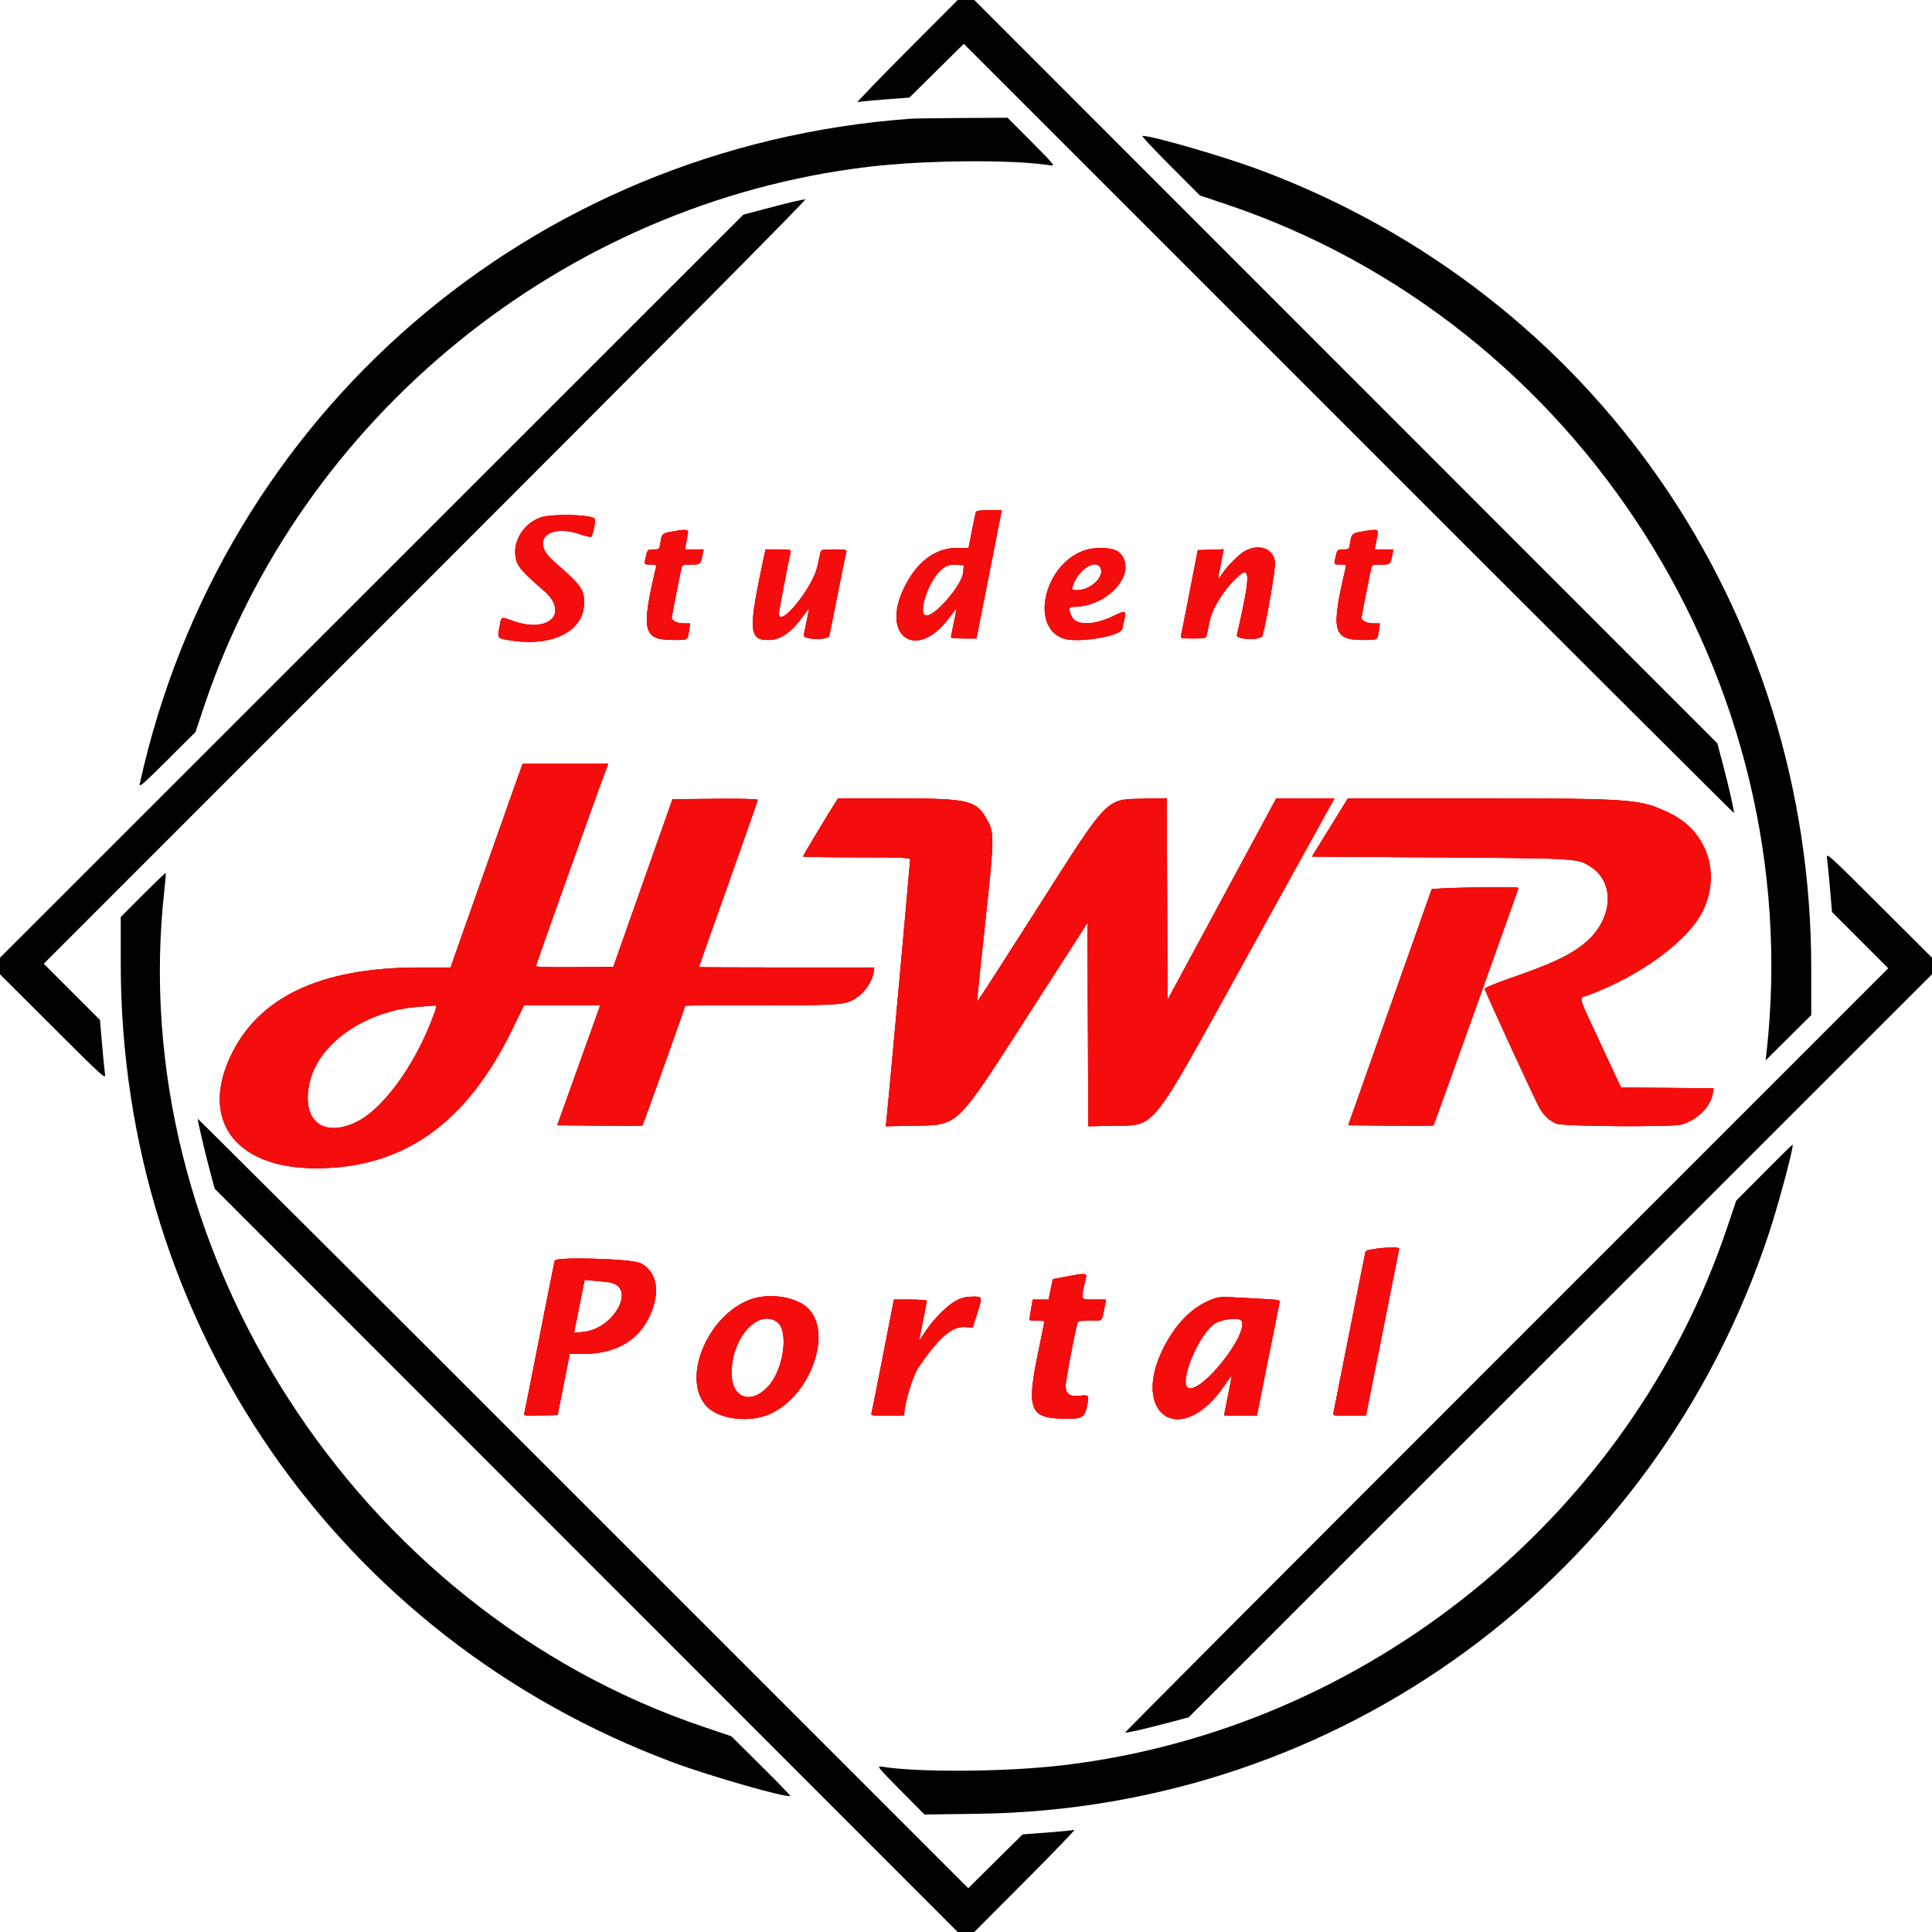 <svg id="svg" version="1.1" xmlns="http://www.w3.org/2000/svg" xmlns:xlink="http://www.w3.org/1999/xlink" width="400" height="400" viewBox="0, 0, 400,400"><g id="svgg"><path id="path0" d="M202.036 106.016 C 201.964 106.230,201.597 107.988,201.221 109.922 L 200.537 113.438 198.131 113.438 C 193.603 113.438,189.773 116.340,187.150 121.759 C 182.291 131.797,189.777 136.892,196.400 128.055 C 197.257 126.913,197.983 126.004,198.016 126.037 C 198.048 126.069,197.810 127.361,197.487 128.907 C 197.164 130.453,196.894 131.824,196.887 131.953 C 196.881 132.082,198.060 132.188,199.509 132.188 L 202.143 132.188 202.483 130.547 C 202.670 129.645,203.852 123.668,205.108 117.266 L 207.393 105.625 204.780 105.625 C 202.969 105.625,202.128 105.745,202.036 106.016 M111.744 107.192 C 108.090 108.619,105.945 112.479,106.878 115.951 C 107.271 117.414,108.362 118.624,112.577 122.274 C 117.951 126.926,113.618 131.230,106.241 128.569 C 103.645 127.633,103.842 127.555,103.440 129.676 C 102.968 132.165,102.923 132.095,105.240 132.509 C 114.122 134.096,120.924 130.772,120.924 124.844 C 120.924 121.973,120.354 121.192,114.582 116.154 C 109.766 111.949,113.446 108.317,120.176 110.632 C 121.187 110.979,122.178 111.200,122.380 111.123 C 122.669 111.012,123.284 108.237,123.184 107.500 C 123.051 106.527,114.067 106.285,111.744 107.192 M139.063 110.072 C 137.113 110.424,137.007 110.529,136.727 112.395 C 136.528 113.725,136.502 113.750,135.314 113.750 C 134.039 113.750,134.009 113.786,133.592 115.859 C 133.388 116.873,133.390 116.875,134.669 116.875 C 135.838 116.875,135.935 116.936,135.783 117.578 C 132.702 130.611,133.136 132.465,139.278 132.489 C 142.492 132.501,142.357 132.578,142.661 130.547 L 142.883 129.063 141.464 129.063 C 140.154 129.063,139.063 128.506,139.063 127.839 C 139.063 127.592,140.794 118.853,141.096 117.578 C 141.245 116.947,141.451 116.875,143.110 116.875 C 145.097 116.875,145.034 116.931,145.470 114.766 L 145.675 113.750 143.740 113.750 L 141.805 113.750 142.023 112.578 C 142.142 111.934,142.316 111.020,142.409 110.547 C 142.603 109.560,142.208 109.504,139.063 110.072 M281.875 110.072 C 279.926 110.424,279.820 110.529,279.540 112.395 C 279.340 113.725,279.314 113.750,278.127 113.750 C 276.852 113.750,276.822 113.786,276.405 115.859 C 276.201 116.873,276.203 116.875,277.481 116.875 C 278.650 116.875,278.747 116.936,278.596 117.578 C 275.514 130.611,275.949 132.465,282.091 132.489 C 285.304 132.501,285.170 132.578,285.474 130.547 L 285.696 129.063 284.277 129.063 C 282.966 129.063,281.875 128.506,281.875 127.839 C 281.875 127.592,283.607 118.853,283.908 117.578 C 284.057 116.947,284.264 116.875,285.922 116.875 C 287.910 116.875,287.847 116.931,288.283 114.766 L 288.487 113.750 286.553 113.750 L 284.618 113.750 284.835 112.578 C 284.955 111.934,285.128 111.020,285.221 110.547 C 285.416 109.560,285.020 109.504,281.875 110.072 M224.131 114.089 C 216.037 117.275,213.312 129.929,220.229 132.211 C 223.157 133.178,231.998 131.724,232.339 130.220 C 233.297 125.991,233.438 126.170,230.316 127.636 C 226.387 129.479,222.808 129.512,221.943 127.714 C 221.158 126.081,221.237 125.625,222.307 125.625 C 229.650 125.625,235.817 118.226,231.699 114.356 C 230.548 113.275,226.557 113.134,224.131 114.089 M257.813 114.052 C 256.551 114.728,254.177 117.105,252.998 118.872 C 252.051 120.291,252.059 120.366,252.783 116.629 L 253.345 113.727 250.666 113.817 L 247.987 113.906 246.348 122.344 C 245.447 126.984,244.632 131.098,244.536 131.484 C 244.367 132.172,244.422 132.188,247.019 132.188 C 249.517 132.188,249.685 132.146,249.839 131.484 C 249.928 131.098,250.213 129.752,250.470 128.493 C 251.036 125.727,253.724 121.594,256.545 119.152 C 258.927 117.089,258.838 119.500,256.087 131.484 C 255.866 132.448,261.088 132.603,261.366 131.641 C 262.217 128.700,264.103 117.720,263.979 116.429 C 263.710 113.625,260.742 112.481,257.813 114.052 M158.172 115.234 C 154.909 130.519,155.011 132.500,159.061 132.500 C 161.661 132.500,163.903 130.914,166.524 127.219 C 167.061 126.462,167.500 125.926,167.500 126.026 C 167.500 126.216,166.689 130.245,166.401 131.484 C 166.178 132.448,171.400 132.603,171.679 131.641 C 171.766 131.340,172.557 127.438,173.438 122.969 C 174.318 118.500,175.109 114.598,175.196 114.297 C 175.338 113.806,175.079 113.750,172.683 113.750 C 170.168 113.750,170.003 113.791,169.855 114.453 C 169.769 114.840,169.485 116.115,169.224 117.287 C 168.222 121.786,161.250 130.291,161.250 127.015 C 161.250 126.574,163.245 116.124,163.648 114.453 C 163.814 113.766,163.758 113.750,161.154 113.750 L 158.489 113.750 158.172 115.234 M199.443 118.395 C 199.274 121.028,193.573 127.699,191.720 127.434 C 189.828 127.162,192.421 119.717,195.079 117.792 C 196.187 116.989,196.619 116.861,197.957 116.939 L 199.531 117.031 199.443 118.395 M227.819 117.512 C 228.800 119.345,225.844 122.188,222.958 122.188 C 221.937 122.188,221.852 122.122,222.043 121.484 C 223.047 118.116,226.772 115.555,227.819 117.512 M107.279 160.703 C 106.767 162.121,103.409 171.613,99.815 181.795 L 93.281 200.309 86.711 200.311 C 66.191 200.316,53.190 206.554,47.534 219.106 C 41.580 232.319,49.079 241.875,65.401 241.875 C 83.560 241.875,96.606 232.601,106.173 212.891 L 108.486 208.125 116.382 208.125 L 124.278 208.125 119.825 220.547 L 115.373 232.969 124.140 233.052 C 128.962 233.098,132.956 233.085,133.017 233.024 C 133.122 232.919,141.875 208.405,141.875 208.216 C 141.875 208.166,148.951 208.125,157.600 208.125 C 174.838 208.125,175.224 208.089,177.740 206.266 C 179.202 205.207,180.572 203.069,180.838 201.430 L 181.019 200.313 162.853 200.313 C 152.862 200.313,144.688 200.274,144.688 200.226 C 144.688 200.178,147.430 192.432,150.781 183.013 C 154.133 173.593,156.875 165.755,156.875 165.594 C 156.875 165.419,153.362 165.336,148.051 165.386 L 139.227 165.469 133.105 182.813 L 126.984 200.156 118.961 200.240 C 114.220 200.289,110.938 200.205,110.938 200.035 C 110.938 199.776,124.382 162.103,125.476 159.297 L 125.932 158.125 117.070 158.125 L 108.208 158.125 107.279 160.703 M173.050 166.016 C 171.819 167.899,166.250 177.153,166.250 177.315 C 166.250 177.417,171.242 177.500,177.344 177.500 C 186.387 177.500,188.438 177.577,188.438 177.917 C 188.438 178.498,183.818 229.460,183.580 231.510 L 183.386 233.176 188.967 233.073 C 198.651 232.892,197.585 233.925,213.286 209.507 L 225.156 191.045 225.237 212.113 L 225.317 233.180 230.237 233.074 C 239.504 232.875,237.624 235.220,257.868 198.594 C 266.798 182.438,274.593 168.340,275.192 167.266 L 276.281 165.313 270.250 165.325 L 264.219 165.337 252.969 186.184 L 241.719 207.031 241.638 186.143 L 241.558 165.255 236.951 165.362 C 228.728 165.553,229.820 164.421,214.242 188.896 C 207.728 199.130,202.354 207.459,202.300 207.404 C 202.245 207.349,202.979 200.141,203.932 191.386 C 205.843 173.815,205.875 172.531,204.463 169.915 C 202.166 165.657,200.753 165.313,185.604 165.313 L 173.509 165.313 173.050 166.016 M278.138 166.797 C 277.633 167.613,275.961 170.320,274.423 172.813 L 271.627 177.344 298.079 177.519 C 326.560 177.708,326.520 177.706,329.201 179.365 C 334.611 182.714,333.959 190.612,327.872 195.457 C 324.775 197.922,321.200 199.574,312.188 202.704 C 309.174 203.751,307.372 204.533,307.418 204.775 C 307.563 205.528,318.145 228.481,318.874 229.623 C 319.857 231.163,320.857 232.055,322.260 232.641 C 323.626 233.212,346.157 233.364,348.129 232.816 C 351.329 231.928,354.146 229.156,354.582 226.466 L 354.768 225.322 345.186 225.239 L 335.604 225.156 331.396 216.124 C 326.499 205.612,326.817 206.784,328.672 206.099 C 339.564 202.072,349.435 194.851,352.498 188.671 C 356.342 180.913,353.487 172.199,345.876 168.459 C 339.693 165.420,338.332 165.313,306.177 165.313 L 279.057 165.313 278.138 166.797 M296.400 184.141 C 296.321 184.355,292.405 195.430,287.698 208.750 L 279.139 232.969 287.898 233.052 C 292.715 233.098,296.717 233.074,296.791 233.001 C 296.912 232.879,314.375 184.060,314.375 183.842 C 314.375 183.499,296.526 183.796,296.400 184.141 M89.333 211.328 C 85.544 221.081,79.106 229.756,73.754 232.321 C 66.599 235.750,62.125 231.684,64.216 223.654 C 66.260 215.807,75.753 209.308,86.406 208.462 C 88.125 208.326,89.767 208.194,90.055 208.169 C 90.491 208.132,90.372 208.655,89.333 211.328 M282.708 259.141 C 282.614 259.527,281.123 267.016,279.397 275.781 C 277.670 284.547,276.182 292.035,276.091 292.422 C 275.927 293.119,275.957 293.125,279.369 293.125 C 281.263 293.125,282.813 293.086,282.813 293.039 C 282.813 292.991,284.359 285.226,286.250 275.781 C 288.141 266.337,289.688 258.571,289.688 258.524 C 289.688 257.928,282.857 258.531,282.708 259.141 M114.852 260.996 C 114.773 261.222,113.362 268.297,111.715 276.719 C 110.068 285.141,108.646 292.282,108.555 292.589 C 108.401 293.104,108.656 293.139,111.920 293.057 L 115.451 292.969 116.700 286.641 L 117.950 280.313 120.784 280.313 C 128.514 280.313,133.740 276.533,135.498 269.671 C 136.442 265.983,135.329 262.867,132.583 261.514 C 130.767 260.621,115.143 260.164,114.852 260.996 M220.625 264.327 L 217.969 264.844 217.531 266.953 L 217.094 269.063 215.454 269.063 L 213.814 269.063 213.470 271.041 C 213.280 272.130,213.125 273.114,213.125 273.229 C 213.125 273.344,213.828 273.438,214.688 273.438 C 215.547 273.438,216.250 273.481,216.250 273.534 C 216.250 273.587,215.617 276.715,214.844 280.486 C 212.581 291.518,213.266 293.471,219.481 293.700 C 223.756 293.857,224.447 293.601,224.892 291.699 C 225.570 288.797,225.557 288.770,223.589 288.973 C 221.438 289.195,220.625 288.620,220.625 286.879 C 220.625 285.912,222.273 277.096,222.977 274.297 C 223.189 273.450,223.230 273.438,225.653 273.438 C 228.401 273.438,228.076 273.746,228.698 270.547 L 228.987 269.063 226.525 269.063 C 223.595 269.063,223.724 269.420,224.852 264.453 C 225.049 263.588,224.501 263.572,220.625 264.327 M126.117 265.489 C 131.860 266.350,127.289 275.097,120.747 275.764 L 118.838 275.959 119.934 270.475 L 121.030 264.992 123.093 265.168 C 124.228 265.265,125.589 265.409,126.117 265.489 M155.359 269.045 C 146.380 272.364,140.989 285.613,146.344 291.199 C 148.992 293.962,155.449 294.650,159.688 292.622 C 167.837 288.722,172.331 276.126,167.406 270.988 C 165.031 268.511,159.304 267.587,155.359 269.045 M198.035 269.245 C 196.134 270.235,193.334 273.027,191.633 275.630 C 190.907 276.742,190.313 277.566,190.313 277.462 C 190.313 277.358,190.664 275.547,191.094 273.438 C 191.523 271.328,191.875 269.480,191.875 269.332 C 191.875 269.184,190.345 269.063,188.474 269.063 L 185.073 269.063 182.834 280.547 C 181.602 286.863,180.521 292.277,180.432 292.578 C 180.285 293.076,180.582 293.125,183.729 293.125 C 185.631 293.125,187.188 293.074,187.188 293.012 C 187.188 290.736,188.942 284.884,190.162 283.092 C 194.274 277.051,197.076 274.586,199.656 274.740 L 201.386 274.844 202.231 272.188 C 203.448 268.364,203.465 268.435,201.328 268.452 C 200.043 268.462,199.105 268.688,198.035 269.245 M250.539 269.184 C 247.052 270.638,244.170 273.359,241.760 277.473 C 233.092 292.262,244.229 300.746,253.698 286.566 C 254.414 285.494,255.000 284.754,255.000 284.921 C 255.000 285.089,254.648 286.953,254.219 289.063 C 253.789 291.172,253.438 292.949,253.438 293.012 C 253.438 293.074,254.964 293.125,256.829 293.125 L 260.220 293.125 262.477 281.797 C 263.718 275.566,264.805 270.165,264.893 269.793 C 265.049 269.139,264.942 269.112,261.511 268.930 C 259.563 268.827,256.703 268.672,255.156 268.587 C 252.680 268.449,252.128 268.521,250.539 269.184 M160.776 273.619 C 163.418 275.350,162.307 283.573,158.951 287.136 C 155.374 290.933,151.428 289.392,151.451 284.208 C 151.482 277.075,156.813 271.022,160.776 273.619 M257.034 273.442 C 258.645 276.048,248.866 288.451,246.052 287.371 C 243.904 286.547,248.167 276.149,251.528 274.017 C 253.000 273.084,256.581 272.710,257.034 273.442 " stroke="none" fill="#f50c0c" fill-rule="evenodd"></path><path id="path1" d="M202.036 106.016 C 201.964 106.230,201.597 107.988,201.221 109.922 L 200.537 113.438 198.131 113.438 C 193.603 113.438,189.773 116.340,187.150 121.759 C 182.291 131.797,189.777 136.892,196.400 128.055 C 197.257 126.913,197.983 126.004,198.016 126.037 C 198.048 126.069,197.810 127.361,197.487 128.907 C 197.164 130.453,196.894 131.824,196.887 131.953 C 196.881 132.082,198.060 132.188,199.509 132.188 L 202.143 132.188 202.483 130.547 C 202.670 129.645,203.852 123.668,205.108 117.266 L 207.393 105.625 204.780 105.625 C 202.969 105.625,202.128 105.745,202.036 106.016 M111.744 107.192 C 108.090 108.619,105.945 112.479,106.878 115.951 C 107.271 117.414,108.362 118.624,112.577 122.274 C 117.951 126.926,113.618 131.230,106.241 128.569 C 103.645 127.633,103.842 127.555,103.440 129.676 C 102.968 132.165,102.923 132.095,105.240 132.509 C 114.122 134.096,120.924 130.772,120.924 124.844 C 120.924 121.973,120.354 121.192,114.582 116.154 C 109.766 111.949,113.446 108.317,120.176 110.632 C 121.187 110.979,122.178 111.200,122.380 111.123 C 122.669 111.012,123.284 108.237,123.184 107.500 C 123.051 106.527,114.067 106.285,111.744 107.192 M139.063 110.072 C 137.113 110.424,137.007 110.529,136.727 112.395 C 136.528 113.725,136.502 113.750,135.314 113.750 C 134.039 113.750,134.009 113.786,133.592 115.859 C 133.388 116.873,133.390 116.875,134.669 116.875 C 135.838 116.875,135.935 116.936,135.783 117.578 C 132.702 130.611,133.136 132.465,139.278 132.489 C 142.492 132.501,142.357 132.578,142.661 130.547 L 142.883 129.063 141.464 129.063 C 140.154 129.063,139.063 128.506,139.063 127.839 C 139.063 127.592,140.794 118.853,141.096 117.578 C 141.245 116.947,141.451 116.875,143.110 116.875 C 145.097 116.875,145.034 116.931,145.470 114.766 L 145.675 113.750 143.740 113.750 L 141.805 113.750 142.023 112.578 C 142.142 111.934,142.316 111.020,142.409 110.547 C 142.603 109.560,142.208 109.504,139.063 110.072 M281.875 110.072 C 279.926 110.424,279.820 110.529,279.540 112.395 C 279.340 113.725,279.314 113.750,278.127 113.750 C 276.852 113.750,276.822 113.786,276.405 115.859 C 276.201 116.873,276.203 116.875,277.481 116.875 C 278.650 116.875,278.747 116.936,278.596 117.578 C 275.514 130.611,275.949 132.465,282.091 132.489 C 285.304 132.501,285.170 132.578,285.474 130.547 L 285.696 129.063 284.277 129.063 C 282.966 129.063,281.875 128.506,281.875 127.839 C 281.875 127.592,283.607 118.853,283.908 117.578 C 284.057 116.947,284.264 116.875,285.922 116.875 C 287.910 116.875,287.847 116.931,288.283 114.766 L 288.487 113.750 286.553 113.750 L 284.618 113.750 284.835 112.578 C 284.955 111.934,285.128 111.020,285.221 110.547 C 285.416 109.560,285.020 109.504,281.875 110.072 M224.131 114.089 C 216.037 117.275,213.312 129.929,220.229 132.211 C 223.157 133.178,231.998 131.724,232.339 130.220 C 233.297 125.991,233.438 126.170,230.316 127.636 C 226.387 129.479,222.808 129.512,221.943 127.714 C 221.158 126.081,221.237 125.625,222.307 125.625 C 229.650 125.625,235.817 118.226,231.699 114.356 C 230.548 113.275,226.557 113.134,224.131 114.089 M257.813 114.052 C 256.551 114.728,254.177 117.105,252.998 118.872 C 252.051 120.291,252.059 120.366,252.783 116.629 L 253.345 113.727 250.666 113.817 L 247.987 113.906 246.348 122.344 C 245.447 126.984,244.632 131.098,244.536 131.484 C 244.367 132.172,244.422 132.188,247.019 132.188 C 249.517 132.188,249.685 132.146,249.839 131.484 C 249.928 131.098,250.213 129.752,250.470 128.493 C 251.036 125.727,253.724 121.594,256.545 119.152 C 258.927 117.089,258.838 119.500,256.087 131.484 C 255.866 132.448,261.088 132.603,261.366 131.641 C 262.217 128.700,264.103 117.720,263.979 116.429 C 263.710 113.625,260.742 112.481,257.813 114.052 M158.172 115.234 C 154.909 130.519,155.011 132.500,159.061 132.500 C 161.661 132.500,163.903 130.914,166.524 127.219 C 167.061 126.462,167.500 125.926,167.500 126.026 C 167.500 126.216,166.689 130.245,166.401 131.484 C 166.178 132.448,171.400 132.603,171.679 131.641 C 171.766 131.340,172.557 127.438,173.438 122.969 C 174.318 118.500,175.109 114.598,175.196 114.297 C 175.338 113.806,175.079 113.750,172.683 113.750 C 170.168 113.750,170.003 113.791,169.855 114.453 C 169.769 114.840,169.485 116.115,169.224 117.287 C 168.222 121.786,161.250 130.291,161.250 127.015 C 161.250 126.574,163.245 116.124,163.648 114.453 C 163.814 113.766,163.758 113.750,161.154 113.750 L 158.489 113.750 158.172 115.234 M199.443 118.395 C 199.274 121.028,193.573 127.699,191.720 127.434 C 189.828 127.162,192.421 119.717,195.079 117.792 C 196.187 116.989,196.619 116.861,197.957 116.939 L 199.531 117.031 199.443 118.395 M227.819 117.512 C 228.800 119.345,225.844 122.188,222.958 122.188 C 221.937 122.188,221.852 122.122,222.043 121.484 C 223.047 118.116,226.772 115.555,227.819 117.512 M107.279 160.703 C 106.767 162.121,103.409 171.613,99.815 181.795 L 93.281 200.309 86.711 200.311 C 66.191 200.316,53.190 206.554,47.534 219.106 C 41.580 232.319,49.079 241.875,65.401 241.875 C 83.560 241.875,96.606 232.601,106.173 212.891 L 108.486 208.125 116.382 208.125 L 124.278 208.125 119.825 220.547 L 115.373 232.969 124.140 233.052 C 128.962 233.098,132.956 233.085,133.017 233.024 C 133.122 232.919,141.875 208.405,141.875 208.216 C 141.875 208.166,148.951 208.125,157.600 208.125 C 174.838 208.125,175.224 208.089,177.740 206.266 C 179.202 205.207,180.572 203.069,180.838 201.430 L 181.019 200.313 162.853 200.313 C 152.862 200.313,144.688 200.274,144.688 200.226 C 144.688 200.178,147.430 192.432,150.781 183.013 C 154.133 173.593,156.875 165.755,156.875 165.594 C 156.875 165.419,153.362 165.336,148.051 165.386 L 139.227 165.469 133.105 182.813 L 126.984 200.156 118.961 200.240 C 114.220 200.289,110.938 200.205,110.938 200.035 C 110.938 199.776,124.382 162.103,125.476 159.297 L 125.932 158.125 117.070 158.125 L 108.208 158.125 107.279 160.703 M173.050 166.016 C 171.819 167.899,166.250 177.153,166.250 177.315 C 166.250 177.417,171.242 177.500,177.344 177.500 C 186.387 177.500,188.438 177.577,188.438 177.917 C 188.438 178.498,183.818 229.460,183.580 231.510 L 183.386 233.176 188.967 233.073 C 198.651 232.892,197.585 233.925,213.286 209.507 L 225.156 191.045 225.237 212.113 L 225.317 233.180 230.237 233.074 C 239.504 232.875,237.624 235.220,257.868 198.594 C 266.798 182.438,274.593 168.340,275.192 167.266 L 276.281 165.313 270.250 165.325 L 264.219 165.337 252.969 186.184 L 241.719 207.031 241.638 186.143 L 241.558 165.255 236.951 165.362 C 228.728 165.553,229.820 164.421,214.242 188.896 C 207.728 199.130,202.354 207.459,202.300 207.404 C 202.245 207.349,202.979 200.141,203.932 191.386 C 205.843 173.815,205.875 172.531,204.463 169.915 C 202.166 165.657,200.753 165.313,185.604 165.313 L 173.509 165.313 173.050 166.016 M278.138 166.797 C 277.633 167.613,275.961 170.320,274.423 172.813 L 271.627 177.344 298.079 177.519 C 326.560 177.708,326.520 177.706,329.201 179.365 C 334.611 182.714,333.959 190.612,327.872 195.457 C 324.775 197.922,321.200 199.574,312.188 202.704 C 309.174 203.751,307.372 204.533,307.418 204.775 C 307.563 205.528,318.145 228.481,318.874 229.623 C 319.857 231.163,320.857 232.055,322.260 232.641 C 323.626 233.212,346.157 233.364,348.129 232.816 C 351.329 231.928,354.146 229.156,354.582 226.466 L 354.768 225.322 345.186 225.239 L 335.604 225.156 331.396 216.124 C 326.499 205.612,326.817 206.784,328.672 206.099 C 339.564 202.072,349.435 194.851,352.498 188.671 C 356.342 180.913,353.487 172.199,345.876 168.459 C 339.693 165.420,338.332 165.313,306.177 165.313 L 279.057 165.313 278.138 166.797 M296.400 184.141 C 296.321 184.355,292.405 195.430,287.698 208.750 L 279.139 232.969 287.898 233.052 C 292.715 233.098,296.717 233.074,296.791 233.001 C 296.912 232.879,314.375 184.060,314.375 183.842 C 314.375 183.499,296.526 183.796,296.400 184.141 M89.333 211.328 C 85.544 221.081,79.106 229.756,73.754 232.321 C 66.599 235.750,62.125 231.684,64.216 223.654 C 66.260 215.807,75.753 209.308,86.406 208.462 C 88.125 208.326,89.767 208.194,90.055 208.169 C 90.491 208.132,90.372 208.655,89.333 211.328 M282.708 259.141 C 282.614 259.527,281.123 267.016,279.397 275.781 C 277.670 284.547,276.182 292.035,276.091 292.422 C 275.927 293.119,275.957 293.125,279.369 293.125 C 281.263 293.125,282.813 293.086,282.813 293.039 C 282.813 292.991,284.359 285.226,286.250 275.781 C 288.141 266.337,289.688 258.571,289.688 258.524 C 289.688 257.928,282.857 258.531,282.708 259.141 M114.852 260.996 C 114.773 261.222,113.362 268.297,111.715 276.719 C 110.068 285.141,108.646 292.282,108.555 292.589 C 108.401 293.104,108.656 293.139,111.920 293.057 L 115.451 292.969 116.700 286.641 L 117.950 280.313 120.784 280.313 C 128.514 280.313,133.740 276.533,135.498 269.671 C 136.442 265.983,135.329 262.867,132.583 261.514 C 130.767 260.621,115.143 260.164,114.852 260.996 M220.625 264.327 L 217.969 264.844 217.531 266.953 L 217.094 269.063 215.454 269.063 L 213.814 269.063 213.470 271.041 C 213.280 272.130,213.125 273.114,213.125 273.229 C 213.125 273.344,213.828 273.438,214.688 273.438 C 215.547 273.438,216.250 273.481,216.250 273.534 C 216.250 273.587,215.617 276.715,214.844 280.486 C 212.581 291.518,213.266 293.471,219.481 293.700 C 223.756 293.857,224.447 293.601,224.892 291.699 C 225.570 288.797,225.557 288.770,223.589 288.973 C 221.438 289.195,220.625 288.620,220.625 286.879 C 220.625 285.912,222.273 277.096,222.977 274.297 C 223.189 273.450,223.230 273.438,225.653 273.438 C 228.401 273.438,228.076 273.746,228.698 270.547 L 228.987 269.063 226.525 269.063 C 223.595 269.063,223.724 269.420,224.852 264.453 C 225.049 263.588,224.501 263.572,220.625 264.327 M126.117 265.489 C 131.860 266.350,127.289 275.097,120.747 275.764 L 118.838 275.959 119.934 270.475 L 121.030 264.992 123.093 265.168 C 124.228 265.265,125.589 265.409,126.117 265.489 M155.359 269.045 C 146.380 272.364,140.989 285.613,146.344 291.199 C 148.992 293.962,155.449 294.650,159.688 292.622 C 167.837 288.722,172.331 276.126,167.406 270.988 C 165.031 268.511,159.304 267.587,155.359 269.045 M198.035 269.245 C 196.134 270.235,193.334 273.027,191.633 275.630 C 190.907 276.742,190.313 277.566,190.313 277.462 C 190.313 277.358,190.664 275.547,191.094 273.438 C 191.523 271.328,191.875 269.480,191.875 269.332 C 191.875 269.184,190.345 269.063,188.474 269.063 L 185.073 269.063 182.834 280.547 C 181.602 286.863,180.521 292.277,180.432 292.578 C 180.285 293.076,180.582 293.125,183.729 293.125 C 185.631 293.125,187.188 293.074,187.188 293.012 C 187.188 290.736,188.942 284.884,190.162 283.092 C 194.274 277.051,197.076 274.586,199.656 274.740 L 201.386 274.844 202.231 272.188 C 203.448 268.364,203.465 268.435,201.328 268.452 C 200.043 268.462,199.105 268.688,198.035 269.245 M250.539 269.184 C 247.052 270.638,244.170 273.359,241.760 277.473 C 233.092 292.262,244.229 300.746,253.698 286.566 C 254.414 285.494,255.000 284.754,255.000 284.921 C 255.000 285.089,254.648 286.953,254.219 289.063 C 253.789 291.172,253.438 292.949,253.438 293.012 C 253.438 293.074,254.964 293.125,256.829 293.125 L 260.220 293.125 262.477 281.797 C 263.718 275.566,264.805 270.165,264.893 269.793 C 265.049 269.139,264.942 269.112,261.511 268.930 C 259.563 268.827,256.703 268.672,255.156 268.587 C 252.680 268.449,252.128 268.521,250.539 269.184 M160.776 273.619 C 163.418 275.350,162.307 283.573,158.951 287.136 C 155.374 290.933,151.428 289.392,151.451 284.208 C 151.482 277.075,156.813 271.022,160.776 273.619 M257.034 273.442 C 258.645 276.048,248.866 288.451,246.052 287.371 C 243.904 286.547,248.167 276.149,251.528 274.017 C 253.000 273.084,256.581 272.710,257.034 273.442 " stroke="none" fill="#f50c0c" fill-rule="evenodd"></path><path id="path2" d="M202.036 106.016 C 201.964 106.230,201.597 107.988,201.221 109.922 L 200.537 113.438 198.131 113.438 C 193.603 113.438,189.773 116.340,187.150 121.759 C 182.291 131.797,189.777 136.892,196.400 128.055 C 197.257 126.913,197.983 126.004,198.016 126.037 C 198.048 126.069,197.810 127.361,197.487 128.907 C 197.164 130.453,196.894 131.824,196.887 131.953 C 196.881 132.082,198.060 132.188,199.509 132.188 L 202.143 132.188 202.483 130.547 C 202.670 129.645,203.852 123.668,205.108 117.266 L 207.393 105.625 204.780 105.625 C 202.969 105.625,202.128 105.745,202.036 106.016 M111.744 107.192 C 108.090 108.619,105.945 112.479,106.878 115.951 C 107.271 117.414,108.362 118.624,112.577 122.274 C 117.951 126.926,113.618 131.230,106.241 128.569 C 103.645 127.633,103.842 127.555,103.440 129.676 C 102.968 132.165,102.923 132.095,105.240 132.509 C 114.122 134.096,120.924 130.772,120.924 124.844 C 120.924 121.973,120.354 121.192,114.582 116.154 C 109.766 111.949,113.446 108.317,120.176 110.632 C 121.187 110.979,122.178 111.200,122.380 111.123 C 122.669 111.012,123.284 108.237,123.184 107.500 C 123.051 106.527,114.067 106.285,111.744 107.192 M139.063 110.072 C 137.113 110.424,137.007 110.529,136.727 112.395 C 136.528 113.725,136.502 113.750,135.314 113.750 C 134.039 113.750,134.009 113.786,133.592 115.859 C 133.388 116.873,133.390 116.875,134.669 116.875 C 135.838 116.875,135.935 116.936,135.783 117.578 C 132.702 130.611,133.136 132.465,139.278 132.489 C 142.492 132.501,142.357 132.578,142.661 130.547 L 142.883 129.063 141.464 129.063 C 140.154 129.063,139.063 128.506,139.063 127.839 C 139.063 127.592,140.794 118.853,141.096 117.578 C 141.245 116.947,141.451 116.875,143.110 116.875 C 145.097 116.875,145.034 116.931,145.470 114.766 L 145.675 113.750 143.740 113.750 L 141.805 113.750 142.023 112.578 C 142.142 111.934,142.316 111.020,142.409 110.547 C 142.603 109.560,142.208 109.504,139.063 110.072 M281.875 110.072 C 279.926 110.424,279.820 110.529,279.540 112.395 C 279.340 113.725,279.314 113.750,278.127 113.750 C 276.852 113.750,276.822 113.786,276.405 115.859 C 276.201 116.873,276.203 116.875,277.481 116.875 C 278.650 116.875,278.747 116.936,278.596 117.578 C 275.514 130.611,275.949 132.465,282.091 132.489 C 285.304 132.501,285.170 132.578,285.474 130.547 L 285.696 129.063 284.277 129.063 C 282.966 129.063,281.875 128.506,281.875 127.839 C 281.875 127.592,283.607 118.853,283.908 117.578 C 284.057 116.947,284.264 116.875,285.922 116.875 C 287.910 116.875,287.847 116.931,288.283 114.766 L 288.487 113.750 286.553 113.750 L 284.618 113.750 284.835 112.578 C 284.955 111.934,285.128 111.020,285.221 110.547 C 285.416 109.560,285.020 109.504,281.875 110.072 M224.131 114.089 C 216.037 117.275,213.312 129.929,220.229 132.211 C 223.157 133.178,231.998 131.724,232.339 130.220 C 233.297 125.991,233.438 126.170,230.316 127.636 C 226.387 129.479,222.808 129.512,221.943 127.714 C 221.158 126.081,221.237 125.625,222.307 125.625 C 229.650 125.625,235.817 118.226,231.699 114.356 C 230.548 113.275,226.557 113.134,224.131 114.089 M257.813 114.052 C 256.551 114.728,254.177 117.105,252.998 118.872 C 252.051 120.291,252.059 120.366,252.783 116.629 L 253.345 113.727 250.666 113.817 L 247.987 113.906 246.348 122.344 C 245.447 126.984,244.632 131.098,244.536 131.484 C 244.367 132.172,244.422 132.188,247.019 132.188 C 249.517 132.188,249.685 132.146,249.839 131.484 C 249.928 131.098,250.213 129.752,250.470 128.493 C 251.036 125.727,253.724 121.594,256.545 119.152 C 258.927 117.089,258.838 119.500,256.087 131.484 C 255.866 132.448,261.088 132.603,261.366 131.641 C 262.217 128.700,264.103 117.720,263.979 116.429 C 263.710 113.625,260.742 112.481,257.813 114.052 M158.172 115.234 C 154.909 130.519,155.011 132.500,159.061 132.500 C 161.661 132.500,163.903 130.914,166.524 127.219 C 167.061 126.462,167.500 125.926,167.500 126.026 C 167.500 126.216,166.689 130.245,166.401 131.484 C 166.178 132.448,171.400 132.603,171.679 131.641 C 171.766 131.340,172.557 127.438,173.438 122.969 C 174.318 118.500,175.109 114.598,175.196 114.297 C 175.338 113.806,175.079 113.750,172.683 113.750 C 170.168 113.750,170.003 113.791,169.855 114.453 C 169.769 114.840,169.485 116.115,169.224 117.287 C 168.222 121.786,161.250 130.291,161.250 127.015 C 161.250 126.574,163.245 116.124,163.648 114.453 C 163.814 113.766,163.758 113.750,161.154 113.750 L 158.489 113.750 158.172 115.234 M199.443 118.395 C 199.274 121.028,193.573 127.699,191.720 127.434 C 189.828 127.162,192.421 119.717,195.079 117.792 C 196.187 116.989,196.619 116.861,197.957 116.939 L 199.531 117.031 199.443 118.395 M227.819 117.512 C 228.800 119.345,225.844 122.188,222.958 122.188 C 221.937 122.188,221.852 122.122,222.043 121.484 C 223.047 118.116,226.772 115.555,227.819 117.512 M107.279 160.703 C 106.767 162.121,103.409 171.613,99.815 181.795 L 93.281 200.309 86.711 200.311 C 66.191 200.316,53.190 206.554,47.534 219.106 C 41.580 232.319,49.079 241.875,65.401 241.875 C 83.560 241.875,96.606 232.601,106.173 212.891 L 108.486 208.125 116.382 208.125 L 124.278 208.125 119.825 220.547 L 115.373 232.969 124.140 233.052 C 128.962 233.098,132.956 233.085,133.017 233.024 C 133.122 232.919,141.875 208.405,141.875 208.216 C 141.875 208.166,148.951 208.125,157.600 208.125 C 174.838 208.125,175.224 208.089,177.740 206.266 C 179.202 205.207,180.572 203.069,180.838 201.430 L 181.019 200.313 162.853 200.313 C 152.862 200.313,144.688 200.274,144.688 200.226 C 144.688 200.178,147.430 192.432,150.781 183.013 C 154.133 173.593,156.875 165.755,156.875 165.594 C 156.875 165.419,153.362 165.336,148.051 165.386 L 139.227 165.469 133.105 182.813 L 126.984 200.156 118.961 200.240 C 114.220 200.289,110.938 200.205,110.938 200.035 C 110.938 199.776,124.382 162.103,125.476 159.297 L 125.932 158.125 117.070 158.125 L 108.208 158.125 107.279 160.703 M173.050 166.016 C 171.819 167.899,166.250 177.153,166.250 177.315 C 166.250 177.417,171.242 177.500,177.344 177.500 C 186.387 177.500,188.438 177.577,188.438 177.917 C 188.438 178.498,183.818 229.460,183.580 231.510 L 183.386 233.176 188.967 233.073 C 198.651 232.892,197.585 233.925,213.286 209.507 L 225.156 191.045 225.237 212.113 L 225.317 233.180 230.237 233.074 C 239.504 232.875,237.624 235.220,257.868 198.594 C 266.798 182.438,274.593 168.340,275.192 167.266 L 276.281 165.313 270.250 165.325 L 264.219 165.337 252.969 186.184 L 241.719 207.031 241.638 186.143 L 241.558 165.255 236.951 165.362 C 228.728 165.553,229.820 164.421,214.242 188.896 C 207.728 199.130,202.354 207.459,202.300 207.404 C 202.245 207.349,202.979 200.141,203.932 191.386 C 205.843 173.815,205.875 172.531,204.463 169.915 C 202.166 165.657,200.753 165.313,185.604 165.313 L 173.509 165.313 173.050 166.016 M278.138 166.797 C 277.633 167.613,275.961 170.320,274.423 172.813 L 271.627 177.344 298.079 177.519 C 326.560 177.708,326.520 177.706,329.201 179.365 C 334.611 182.714,333.959 190.612,327.872 195.457 C 324.775 197.922,321.200 199.574,312.188 202.704 C 309.174 203.751,307.372 204.533,307.418 204.775 C 307.563 205.528,318.145 228.481,318.874 229.623 C 319.857 231.163,320.857 232.055,322.260 232.641 C 323.626 233.212,346.157 233.364,348.129 232.816 C 351.329 231.928,354.146 229.156,354.582 226.466 L 354.768 225.322 345.186 225.239 L 335.604 225.156 331.396 216.124 C 326.499 205.612,326.817 206.784,328.672 206.099 C 339.564 202.072,349.435 194.851,352.498 188.671 C 356.342 180.913,353.487 172.199,345.876 168.459 C 339.693 165.420,338.332 165.313,306.177 165.313 L 279.057 165.313 278.138 166.797 M296.400 184.141 C 296.321 184.355,292.405 195.430,287.698 208.750 L 279.139 232.969 287.898 233.052 C 292.715 233.098,296.717 233.074,296.791 233.001 C 296.912 232.879,314.375 184.060,314.375 183.842 C 314.375 183.499,296.526 183.796,296.400 184.141 M89.333 211.328 C 85.544 221.081,79.106 229.756,73.754 232.321 C 66.599 235.750,62.125 231.684,64.216 223.654 C 66.260 215.807,75.753 209.308,86.406 208.462 C 88.125 208.326,89.767 208.194,90.055 208.169 C 90.491 208.132,90.372 208.655,89.333 211.328 M282.708 259.141 C 282.614 259.527,281.123 267.016,279.397 275.781 C 277.670 284.547,276.182 292.035,276.091 292.422 C 275.927 293.119,275.957 293.125,279.369 293.125 C 281.263 293.125,282.813 293.086,282.813 293.039 C 282.813 292.991,284.359 285.226,286.250 275.781 C 288.141 266.337,289.688 258.571,289.688 258.524 C 289.688 257.928,282.857 258.531,282.708 259.141 M114.852 260.996 C 114.773 261.222,113.362 268.297,111.715 276.719 C 110.068 285.141,108.646 292.282,108.555 292.589 C 108.401 293.104,108.656 293.139,111.920 293.057 L 115.451 292.969 116.700 286.641 L 117.950 280.313 120.784 280.313 C 128.514 280.313,133.740 276.533,135.498 269.671 C 136.442 265.983,135.329 262.867,132.583 261.514 C 130.767 260.621,115.143 260.164,114.852 260.996 M220.625 264.327 L 217.969 264.844 217.531 266.953 L 217.094 269.063 215.454 269.063 L 213.814 269.063 213.470 271.041 C 213.280 272.130,213.125 273.114,213.125 273.229 C 213.125 273.344,213.828 273.438,214.688 273.438 C 215.547 273.438,216.250 273.481,216.250 273.534 C 216.250 273.587,215.617 276.715,214.844 280.486 C 212.581 291.518,213.266 293.471,219.481 293.700 C 223.756 293.857,224.447 293.601,224.892 291.699 C 225.570 288.797,225.557 288.770,223.589 288.973 C 221.438 289.195,220.625 288.620,220.625 286.879 C 220.625 285.912,222.273 277.096,222.977 274.297 C 223.189 273.450,223.230 273.438,225.653 273.438 C 228.401 273.438,228.076 273.746,228.698 270.547 L 228.987 269.063 226.525 269.063 C 223.595 269.063,223.724 269.420,224.852 264.453 C 225.049 263.588,224.501 263.572,220.625 264.327 M126.117 265.489 C 131.860 266.350,127.289 275.097,120.747 275.764 L 118.838 275.959 119.934 270.475 L 121.030 264.992 123.093 265.168 C 124.228 265.265,125.589 265.409,126.117 265.489 M155.359 269.045 C 146.380 272.364,140.989 285.613,146.344 291.199 C 148.992 293.962,155.449 294.650,159.688 292.622 C 167.837 288.722,172.331 276.126,167.406 270.988 C 165.031 268.511,159.304 267.587,155.359 269.045 M198.035 269.245 C 196.134 270.235,193.334 273.027,191.633 275.630 C 190.907 276.742,190.313 277.566,190.313 277.462 C 190.313 277.358,190.664 275.547,191.094 273.438 C 191.523 271.328,191.875 269.480,191.875 269.332 C 191.875 269.184,190.345 269.063,188.474 269.063 L 185.073 269.063 182.834 280.547 C 181.602 286.863,180.521 292.277,180.432 292.578 C 180.285 293.076,180.582 293.125,183.729 293.125 C 185.631 293.125,187.188 293.074,187.188 293.012 C 187.188 290.736,188.942 284.884,190.162 283.092 C 194.274 277.051,197.076 274.586,199.656 274.740 L 201.386 274.844 202.231 272.188 C 203.448 268.364,203.465 268.435,201.328 268.452 C 200.043 268.462,199.105 268.688,198.035 269.245 M250.539 269.184 C 247.052 270.638,244.170 273.359,241.760 277.473 C 233.092 292.262,244.229 300.746,253.698 286.566 C 254.414 285.494,255.000 284.754,255.000 284.921 C 255.000 285.089,254.648 286.953,254.219 289.063 C 253.789 291.172,253.438 292.949,253.438 293.012 C 253.438 293.074,254.964 293.125,256.829 293.125 L 260.220 293.125 262.477 281.797 C 263.718 275.566,264.805 270.165,264.893 269.793 C 265.049 269.139,264.942 269.112,261.511 268.930 C 259.563 268.827,256.703 268.672,255.156 268.587 C 252.680 268.449,252.128 268.521,250.539 269.184 M160.776 273.619 C 163.418 275.350,162.307 283.573,158.951 287.136 C 155.374 290.933,151.428 289.392,151.451 284.208 C 151.482 277.075,156.813 271.022,160.776 273.619 M257.034 273.442 C 258.645 276.048,248.866 288.451,246.052 287.371 C 243.904 286.547,248.167 276.149,251.528 274.017 C 253.000 273.084,256.581 272.710,257.034 273.442 " stroke="none" fill="#f50c0c" fill-rule="evenodd"></path><path id="path3" d="M187.655 10.666 C 181.812 16.532,177.267 21.252,177.554 21.154 C 177.842 21.056,180.373 20.802,183.179 20.590 L 188.281 20.205 193.912 14.639 L 199.542 9.073 279.211 88.742 C 323.029 132.560,358.926 168.366,358.981 168.310 C 359.133 168.159,357.944 162.902,356.678 158.125 L 355.560 153.906 278.639 76.953 L 201.719 -0.000 199.999 -0.000 L 198.278 0.000 187.655 10.666 M188.438 24.587 C 109.906 30.344,45.768 85.733,28.921 162.344 C 28.751 163.113,29.769 162.230,34.592 157.424 L 40.469 151.567 42.279 146.174 C 62.392 86.255,116.753 42.095,179.688 34.551 C 191.482 33.137,209.737 32.986,217.500 34.239 C 218.526 34.405,218.284 34.104,213.597 29.395 L 208.601 24.375 199.222 24.430 C 194.064 24.460,189.211 24.531,188.438 24.587 M242.266 34.297 L 248.433 40.469 253.826 42.279 C 327.018 66.848,374.259 140.936,365.752 217.813 L 365.562 219.531 370.281 214.848 L 375.000 210.164 374.998 200.473 C 374.985 126.009,330.046 60.987,260.737 35.145 C 253.287 32.367,238.651 28.125,236.517 28.125 C 236.287 28.125,238.875 30.902,242.266 34.297 M164.219 41.762 C 163.188 42.005,160.445 42.707,158.125 43.322 L 153.906 44.440 76.953 121.361 L 0.000 198.281 0.000 200.001 L 0.000 201.722 10.965 212.658 C 21.562 223.227,21.923 223.552,21.739 222.344 C 21.634 221.656,21.357 218.861,21.124 216.133 L 20.701 211.172 14.881 205.352 L 9.062 199.533 88.202 120.391 C 138.080 70.513,167.112 41.263,166.719 41.285 C 166.375 41.304,165.250 41.518,164.219 41.762 M378.261 177.656 C 378.366 178.344,378.643 181.138,378.875 183.865 L 379.299 188.824 385.117 194.648 L 390.935 200.472 311.887 279.520 C 268.410 322.996,232.893 358.622,232.960 358.689 C 233.123 358.852,236.741 358.035,241.875 356.676 L 246.094 355.560 323.047 278.639 L 400.000 201.719 400.000 199.999 L 400.000 198.278 389.035 187.342 C 378.438 176.773,378.077 176.448,378.261 177.656 M29.594 185.249 L 25.000 189.851 25.002 199.535 C 25.015 274.027,69.952 339.013,139.337 364.883 C 147.051 367.759,163.077 372.339,163.600 371.817 C 163.670 371.747,160.955 368.938,157.567 365.576 L 151.406 359.461 145.705 357.539 C 73.755 333.277,25.648 258.556,34.048 184.108 C 34.249 182.328,34.363 180.821,34.301 180.760 C 34.239 180.698,32.121 182.718,29.594 185.249 M40.938 231.644 C 40.938 232.184,42.279 237.940,43.322 241.875 L 44.440 246.094 121.361 323.047 L 198.281 400.000 200.001 400.000 L 201.722 400.000 212.345 389.334 C 218.188 383.468,222.733 378.748,222.446 378.846 C 222.158 378.944,219.627 379.198,216.821 379.409 L 211.719 379.794 206.094 385.362 L 200.469 390.930 120.703 311.169 C 76.832 267.300,40.938 231.514,40.938 231.644 M365.263 242.746 L 359.462 248.594 357.539 254.295 C 337.445 313.884,283.072 357.926,220.313 365.449 C 208.518 366.863,190.263 367.014,182.500 365.761 C 181.473 365.595,181.711 365.892,186.406 370.630 L 191.406 375.676 202.500 375.525 C 277.447 374.511,342.645 326.659,366.238 255.350 C 368.237 249.307,371.448 237.281,371.143 236.976 C 371.100 236.933,368.454 239.530,365.263 242.746 " stroke="none" fill="#000000" fill-rule="evenodd"></path><path id="path4" d="" stroke="none" fill="#040c08" fill-rule="evenodd"></path></g></svg>